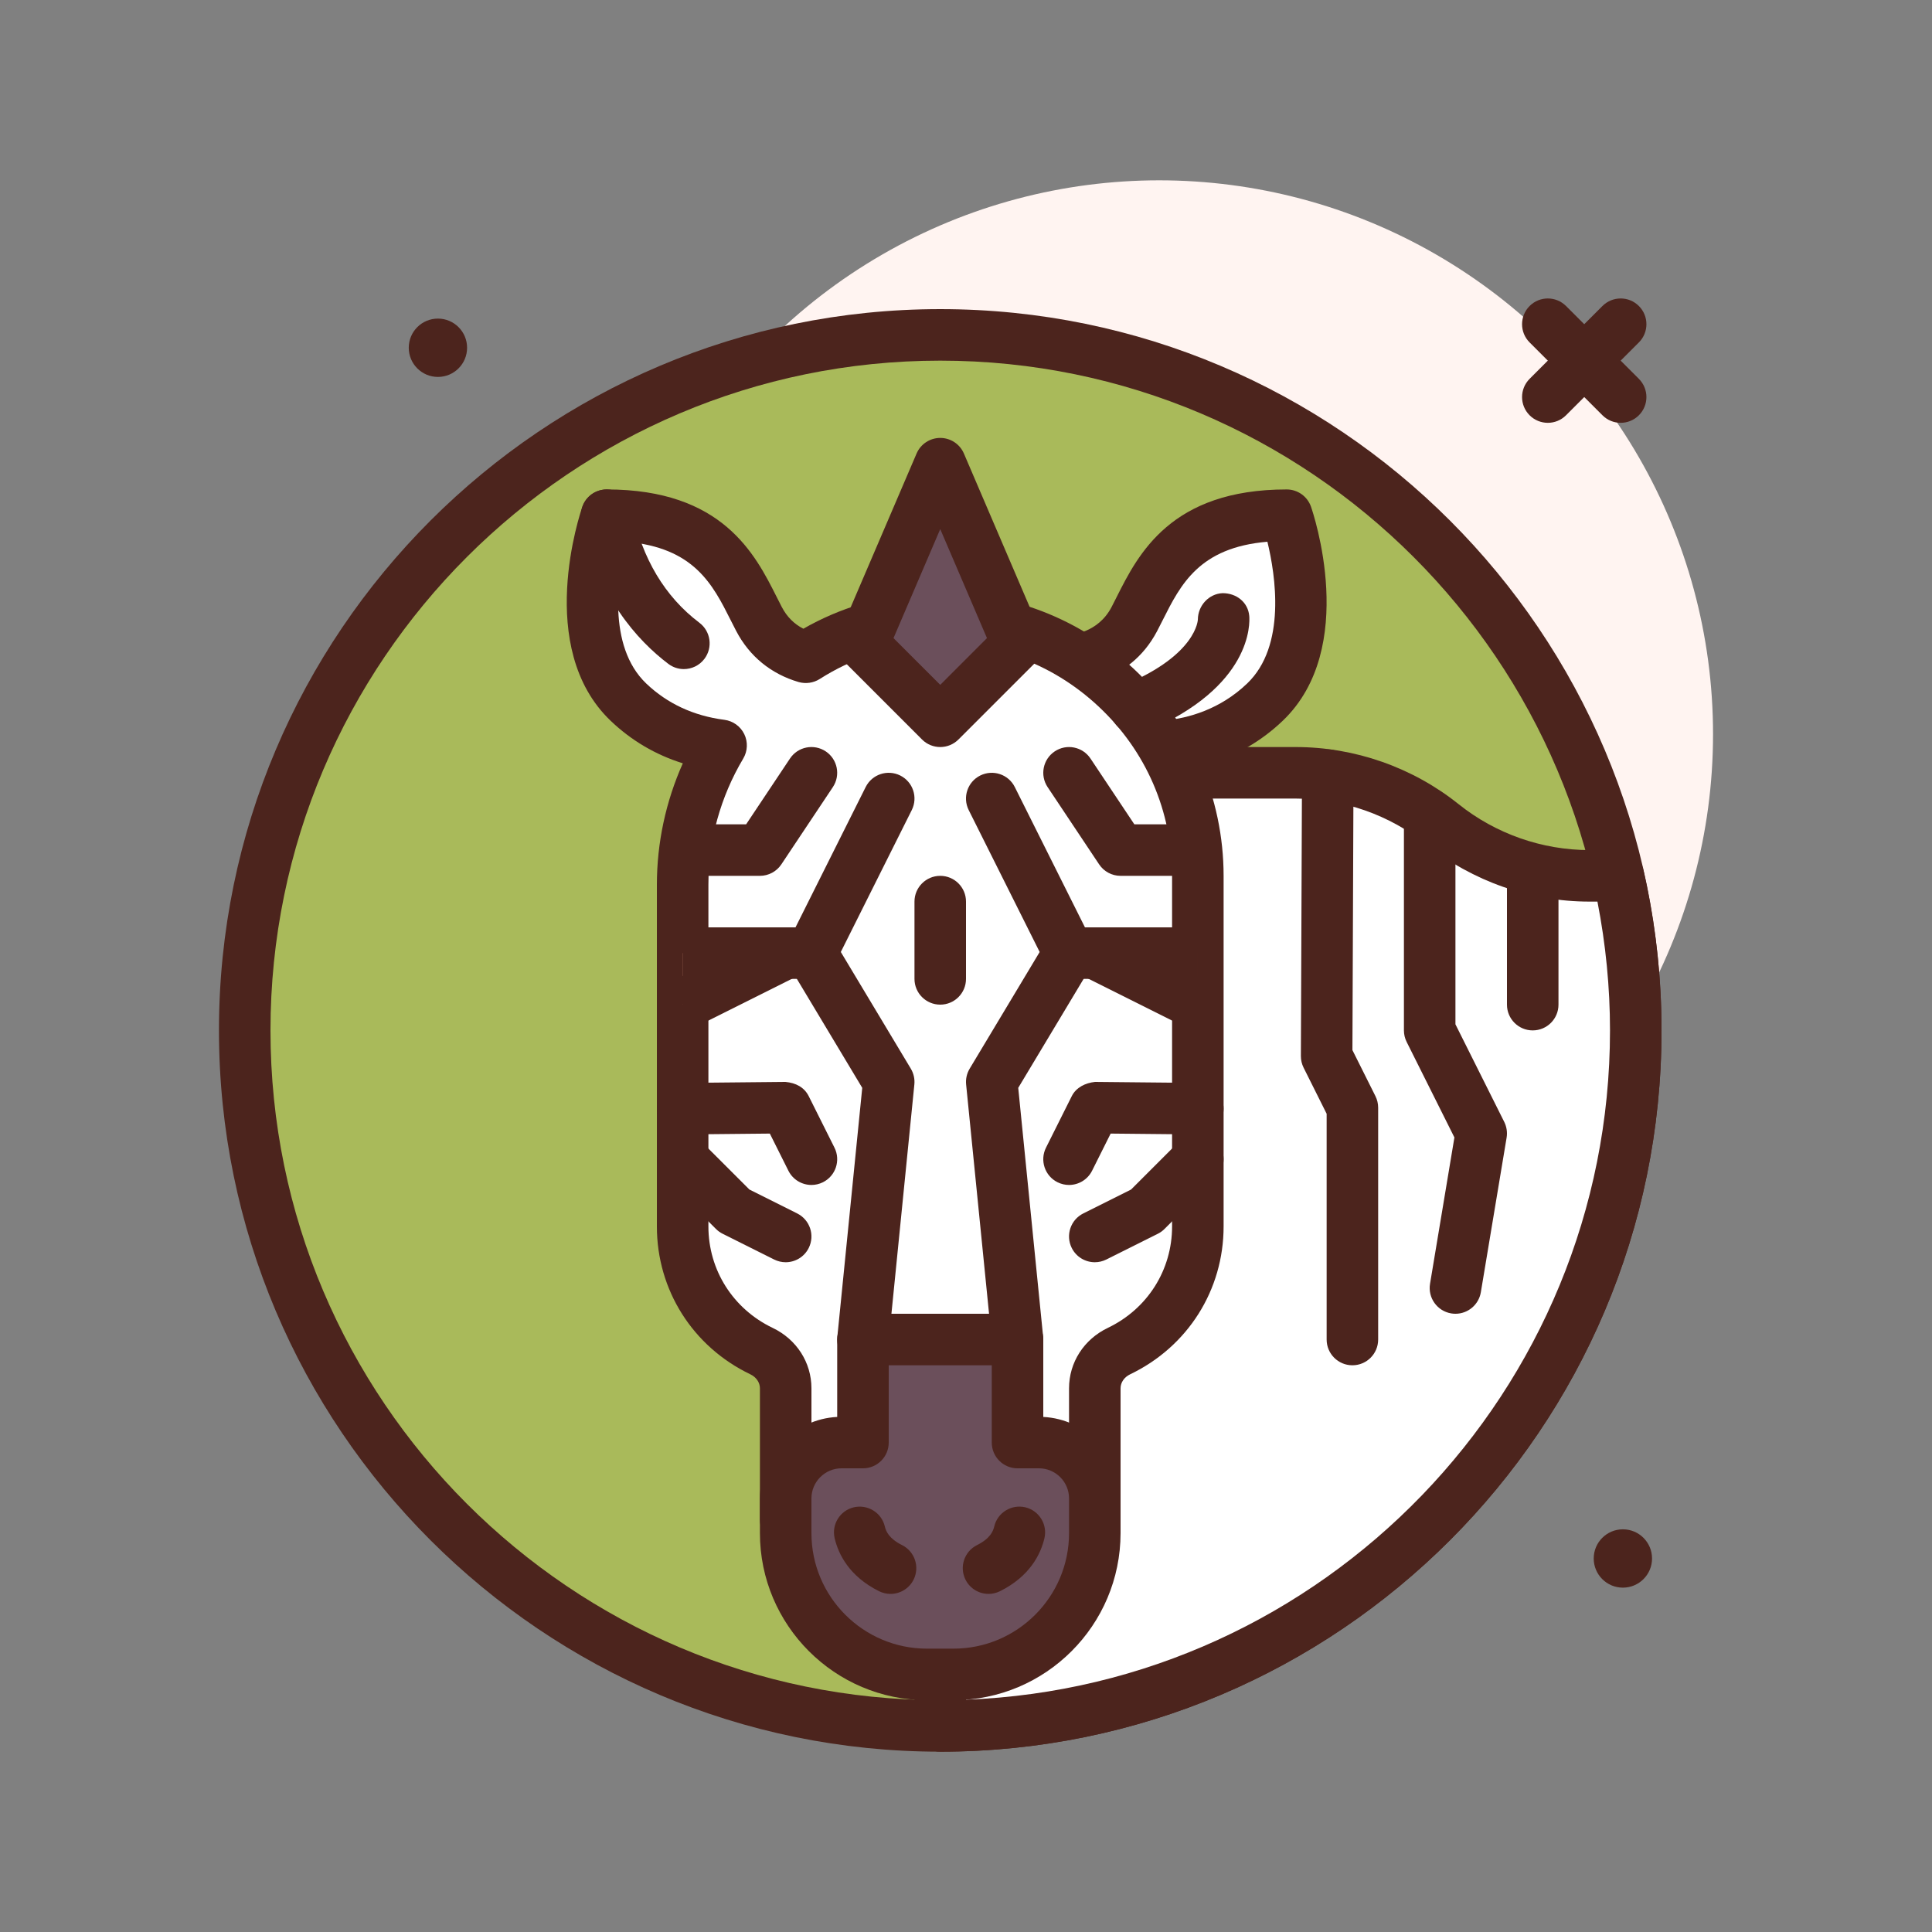 <svg id="zebra" enable-background="new 0 0 300 300" height="512" viewBox="0 0 300 300" width="512" xmlns="http://www.w3.org/2000/svg"><rect x="0" y="0" width="300" height="300" fill="#808080" stroke="none"/><g><circle cx="180" cy="114" fill="#fff4f1" r="86"/><g><circle cx="146" cy="160" fill="#a9ba5a" r="108"/><path d="m146 272c-61.758 0-112-50.242-112-112s50.242-112 112-112 112 50.242 112 112-50.242 112-112 112zm0-216c-57.346 0-104 46.652-104 104s46.654 104 104 104 104-46.652 104-104-46.654-104-104-104z" fill="#4c241d"/></g><g><path d="m251.29 136h-4.484c-8.29 0-16.333-2.821-22.806-8s-14.516-8-22.806-8h-55.194v148c59.647 0 108-48.353 108-108 0-8.253-.957-16.278-2.71-24z" fill="#fff"/><path d="m146 272c-2.209 0-4-1.789-4-4v-148c0-2.211 1.791-4 4-4h55.193c9.166 0 18.152 3.152 25.307 8.875 5.74 4.594 12.951 7.125 20.307 7.125h4.484c1.869 0 3.488 1.293 3.9 3.113 1.864 8.215 2.809 16.586 2.809 24.887 0 61.758-50.242 112-112 112zm4-148v139.926c55.498-2.113 100-47.922 100-103.926 0-6.66-.656-13.371-1.951-20h-1.242c-9.166 0-18.152-3.152-25.307-8.875-5.74-4.594-12.951-7.125-20.307-7.125z" fill="#4c241d"/></g><g><path d="m166 102.58s6.759 0 10.138-6.452c3.379-6.451 6.758-16.128 23.655-16.128 0 0 6.759 19.355-3.379 29.032s-23.655 6.452-23.655 6.452" fill="#fff"/><path d="m178.186 120.004c-3.625 0-6.105-.57-6.355-.629-2.15-.512-3.477-2.672-2.963-4.82.512-2.148 2.699-3.469 4.818-2.961.459.105 11.59 2.543 19.967-5.457 6.119-5.84 4.4-16.852 3.148-22.016-10.58.895-13.465 6.625-16.26 12.18l-.859 1.684c-4.453 8.5-13.307 8.598-13.682 8.598-2.209 0-4-1.789-4-4 0-2.195 1.768-3.977 3.957-4 .268-.008 4.49-.211 6.639-4.309l.799-1.57c3.347-6.649 8.406-16.704 26.398-16.704 1.701 0 3.215 1.074 3.777 2.68.311.891 7.471 21.922-4.395 33.246-7.034 6.715-15.38 8.078-20.989 8.078z" fill="#4c241d"/></g><g><path d="m143.337 96.086c-6.698.434-12.876 2.582-18.205 5.981-2.254-.663-5.315-2.205-7.271-5.938-3.378-6.452-6.757-16.129-23.654-16.129 0 0-6.759 19.355 3.379 29.032 4.63 4.42 9.954 6.135 14.384 6.708-3.79 6.371-5.97 13.813-5.97 21.63v53.072c0 8.556 5.011 15.889 12.243 19.354 2.256 1.081 3.757 3.278 3.757 5.78v20.424h48v-20.424c0-2.502 1.501-4.699 3.757-5.78 7.232-3.465 12.243-10.797 12.243-19.354v-54.442c0-22.973-19.366-41.422-42.663-39.914z" fill="#fff"/><path d="m170 240h-48c-2.209 0-4-1.789-4-4v-20.426c0-.902-.568-1.73-1.48-2.168-8.959-4.293-14.52-13.09-14.52-22.965v-53.07c0-6.496 1.381-12.914 4.027-18.844-4.236-1.324-7.99-3.535-11.203-6.602-11.865-11.323-4.705-32.355-4.394-33.245.562-1.605 2.076-2.68 3.777-2.68 17.992 0 23.051 10.055 26.398 16.703l.799 1.57c.783 1.496 1.902 2.621 3.34 3.355 5.619-3.215 11.916-5.117 18.336-5.535 12.287-.777 24.037 3.395 33.006 11.797 8.842 8.29 13.914 19.993 13.914 32.11v54.441c0 9.875-5.561 18.672-14.514 22.961-.918.441-1.486 1.27-1.486 2.172v20.426c0 2.211-1.791 4-4 4zm-44-8h40v-16.426c0-4.012 2.312-7.609 6.035-9.387 6.145-2.945 9.965-8.98 9.965-15.746v-54.441c0-10.059-4.043-19.387-11.387-26.27-7.334-6.879-16.918-10.328-27.018-9.652-5.838.379-11.328 2.18-16.312 5.359-.975.617-2.17.781-3.275.469-4.283-1.254-7.635-3.996-9.689-7.922l-.859-1.684c-2.795-5.555-5.68-11.285-16.26-12.18-1.252 5.164-2.971 16.176 3.148 22.016 3.27 3.121 7.352 5.02 12.137 5.637 1.336.176 2.494 1.008 3.084 2.219.588 1.211.529 2.637-.16 3.797-3.537 5.945-5.408 12.715-5.408 19.582v53.07c0 6.766 3.82 12.801 9.971 15.75 3.717 1.773 6.029 5.371 6.029 9.383v16.426z" fill="#4c241d"/></g><g><path d="m161.329 224h-3.329v-16h-24v16h-3.329c-4.789 0-8.671 3.882-8.671 8.671v5.391c0 12.116 9.822 21.938 21.938 21.938h4.125c12.116 0 21.938-9.822 21.938-21.938v-5.391c-.001-4.789-3.883-8.671-8.672-8.671z" fill="#6b4f5b"/><path d="m148.062 264h-4.125c-14.302 0-25.937-11.637-25.937-25.938v-5.391c0-6.762 5.324-12.305 12-12.652v-12.019c0-2.211 1.791-4 4-4h24c2.209 0 4 1.789 4 4v12.02c6.676.348 12 5.891 12 12.652v5.391c0 14.3-11.635 25.937-25.938 25.937zm-17.39-36c-2.576 0-4.672 2.098-4.672 4.672v5.391c0 9.891 8.047 17.938 17.938 17.938h4.125c9.891 0 17.938-8.047 17.938-17.938v-5.391c0-2.574-2.096-4.672-4.672-4.672h-3.329c-2.209 0-4-1.789-4-4v-12h-16v12c0 2.211-1.791 4-4 4z" fill="#4c241d"/></g><circle cx="68" cy="54" fill="#4c241d" r="4.529"/><circle cx="252" cy="242" fill="#4c241d" r="4.529"/><path d="m251.656 65.656c-1.023 0-2.047-.391-2.828-1.172l-11.312-11.312c-1.562-1.562-1.562-4.094 0-5.656s4.094-1.562 5.656 0l11.312 11.312c1.562 1.562 1.562 4.094 0 5.656-.781.782-1.804 1.172-2.828 1.172z" fill="#4c241d"/><path d="m240.344 65.656c-1.023 0-2.047-.391-2.828-1.172-1.562-1.562-1.562-4.094 0-5.656l11.312-11.312c1.562-1.562 4.094-1.562 5.656 0s1.562 4.094 0 5.656l-11.312 11.312c-.781.782-1.805 1.172-2.828 1.172z" fill="#4c241d"/><g><path d="m158.281 237.945c-.469 1.992-1.781 4.055-4.781 5.555" fill="#b5a19c"/><path d="m153.504 247.5c-1.469 0-2.881-.809-3.582-2.211-.988-1.977-.188-4.379 1.789-5.367 2.027-1.012 2.498-2.137 2.676-2.895.506-2.148 2.658-3.473 4.811-2.977 2.15.508 3.484 2.66 2.979 4.812-.582 2.465-2.248 5.895-6.887 8.215-.575.286-1.186.423-1.786.423z" fill="#4c241d"/></g><g><path d="m133.5 237.945c.469 1.992 1.781 4.055 4.781 5.555" fill="#b5a19c"/><path d="m138.277 247.5c-.6 0-1.211-.137-1.785-.422-4.639-2.32-6.305-5.75-6.887-8.215-.506-2.152.828-4.305 2.979-4.812 2.146-.492 4.305.828 4.811 2.977.178.758.648 1.883 2.676 2.895 1.977.988 2.777 3.391 1.789 5.367-.702 1.401-2.114 2.21-3.583 2.21z" fill="#4c241d"/></g><g><path d="m106.192 99.896c-4.546-3.437-9.801-9.508-11.986-19.896" fill="#bf7e68"/><path d="m106.188 103.895c-.84 0-1.688-.262-2.408-.809-4.775-3.613-10.992-10.406-13.486-22.262-.455-2.164.928-4.285 3.09-4.738 2.152-.457 4.283.93 4.738 3.09 1.594 7.574 5.121 13.473 10.482 17.527 1.764 1.332 2.111 3.844.777 5.605-.785 1.04-1.983 1.587-3.193 1.587z" fill="#4c241d"/></g><g><path d="m190 96s.703 7.908-13.648 13.954" fill="#bf7e68"/><path d="m176.354 113.953c-1.561 0-3.045-.918-3.688-2.445-.857-2.039.096-4.383 2.133-5.242 11.045-4.652 11.207-10.031 11.207-10.086.014-2.133 1.699-3.984 3.832-4.074 2.17-.004 3.959 1.414 4.146 3.539.098 1.109.482 11.016-16.08 17.996-.506.211-1.033.312-1.55.312z" fill="#4c241d"/></g><g><path d="m186 148h-16l16 8" fill="#bf7e68"/><path d="m184.211 159.578-16-8c-1.658-.828-2.529-2.691-2.104-4.496s2.038-3.082 3.893-3.082h16v7.527l1.789.895z" fill="#4c241d"/></g><g><path d="m106 148h16l-16 8" fill="#bf7e68"/><path d="m107.789 159.578-3.578-7.156 1.789-.895v-7.527h16c1.855 0 3.467 1.277 3.893 3.082s-.445 3.668-2.104 4.496z" fill="#4c241d"/></g><g><path d="m146 72-12 28 12 12 12-12z" fill="#6b4f5b"/><path d="m146 116c-1.023 0-2.047-.391-2.828-1.172l-12-12c-1.156-1.156-1.492-2.902-.848-4.402l12-28c.629-1.473 2.076-2.426 3.676-2.426s3.047.953 3.676 2.426l12 28c.645 1.5.309 3.246-.848 4.402l-12 12c-.781.781-1.805 1.172-2.828 1.172zm-7.256-16.914 7.256 7.258 7.256-7.258-7.256-16.93z" fill="#4c241d"/></g><g fill="#4c241d"><path d="m134.004 212c-.133 0-.266-.008-.402-.02-2.197-.219-3.801-2.18-3.582-4.379l3.869-38.68-11.318-18.863c-.703-1.172-.76-2.625-.148-3.848l12-24c.988-1.977 3.387-2.773 5.367-1.789 1.977.988 2.777 3.391 1.789 5.367l-11.018 22.035 10.869 18.117c.443.738.637 1.602.551 2.457l-4 40c-.208 2.064-1.946 3.603-3.977 3.603z"/><path d="m157.996 212c-2.031 0-3.77-1.539-3.977-3.602l-4-40c-.086-.855.107-1.719.551-2.457l10.869-18.117-11.018-22.035c-.988-1.977-.188-4.379 1.789-5.367 1.982-.984 4.377-.188 5.367 1.789l12 24c.611 1.223.555 2.676-.148 3.848l-11.318 18.863 3.869 38.68c.219 2.199-1.385 4.16-3.582 4.379-.134.011-.269.019-.402.019z"/><path d="m182 136h-8c-1.338 0-2.586-.668-3.328-1.781l-8-12c-1.225-1.84-.729-4.32 1.109-5.547 1.838-1.223 4.318-.73 5.547 1.109l6.813 10.219h5.859c2.209 0 4 1.789 4 4s-1.791 4-4 4z"/><path d="m118 136h-8c-2.209 0-4-1.789-4-4s1.791-4 4-4h5.859l6.812-10.219c1.225-1.84 3.703-2.332 5.547-1.109 1.838 1.227 2.334 3.707 1.109 5.547l-8 12c-.741 1.113-1.989 1.781-3.327 1.781z"/><path d="m174 152h-8c-2.209 0-4-1.789-4-4s1.791-4 4-4h8c2.209 0 4 1.789 4 4s-1.791 4-4 4z"/><path d="m126 152h-8c-2.209 0-4-1.789-4-4s1.791-4 4-4h8c2.209 0 4 1.789 4 4s-1.791 4-4 4z"/><path d="m165.996 184c-.6 0-1.211-.137-1.785-.422-1.977-.988-2.777-3.391-1.789-5.367l4-8c.686-1.367 2.129-2.059 3.617-2.211l16 .156c2.209.023 3.982 1.828 3.961 4.039-.021 2.195-1.809 3.961-4 3.961-.012 0-.025 0-.039 0l-13.5-.133-2.883 5.766c-.701 1.402-2.113 2.211-3.582 2.211z"/><path d="m170.004 196c-1.469 0-2.881-.809-3.582-2.211-.988-1.977-.188-4.379 1.789-5.367l7.42-3.711 7.541-7.539c1.562-1.562 4.094-1.562 5.656 0s1.562 4.094 0 5.656l-8 8c-.303.305-.654.559-1.039.75l-8 4c-.574.285-1.185.422-1.785.422z"/><path d="m121.996 196c-.6 0-1.211-.137-1.785-.422l-8-4c-.385-.191-.736-.445-1.039-.75l-8-8c-1.562-1.562-1.562-4.094 0-5.656s4.094-1.562 5.656 0l7.541 7.539 7.42 3.711c1.977.988 2.777 3.391 1.789 5.367-.701 1.402-2.113 2.211-3.582 2.211z"/><path d="m126.004 184c-1.469 0-2.881-.809-3.582-2.211l-2.883-5.766-13.5.133c-2.318 0-4.016-1.754-4.039-3.961-.021-2.211 1.752-4.016 3.961-4.039l16-.156c1.635.148 2.934.844 3.617 2.211l4 8c.988 1.977.188 4.379-1.789 5.367-.574.285-1.185.422-1.785.422z"/><path d="m146 156c-2.209 0-4-1.789-4-4v-12c0-2.211 1.791-4 4-4s4 1.789 4 4v12c0 2.211-1.791 4-4 4z"/><path d="m210 212c-2.209 0-4-1.789-4-4v-35.055l-3.578-7.156c-.279-.559-.424-1.18-.422-1.805l.172-43.629c.008-2.203 1.799-3.984 4-3.984h.016c2.209.008 3.992 1.809 3.984 4.016l-.168 42.676 3.574 7.148c.277.555.422 1.168.422 1.789v36c0 2.211-1.791 4-4 4z"/><path d="m226.004 204c-.217 0-.439-.016-.662-.055-2.178-.363-3.65-2.426-3.287-4.602l3.785-22.719-7.418-14.836c-.277-.554-.422-1.167-.422-1.788v-32c0-2.211 1.791-4 4-4s4 1.789 4 4v31.055l7.578 15.156c.377.758.506 1.613.367 2.445l-4 24c-.326 1.957-2.021 3.344-3.941 3.344z"/><path d="m238 160c-2.209 0-4-1.789-4-4v-20c0-2.211 1.791-4 4-4s4 1.789 4 4v20c0 2.211-1.791 4-4 4z"/></g></g></svg>